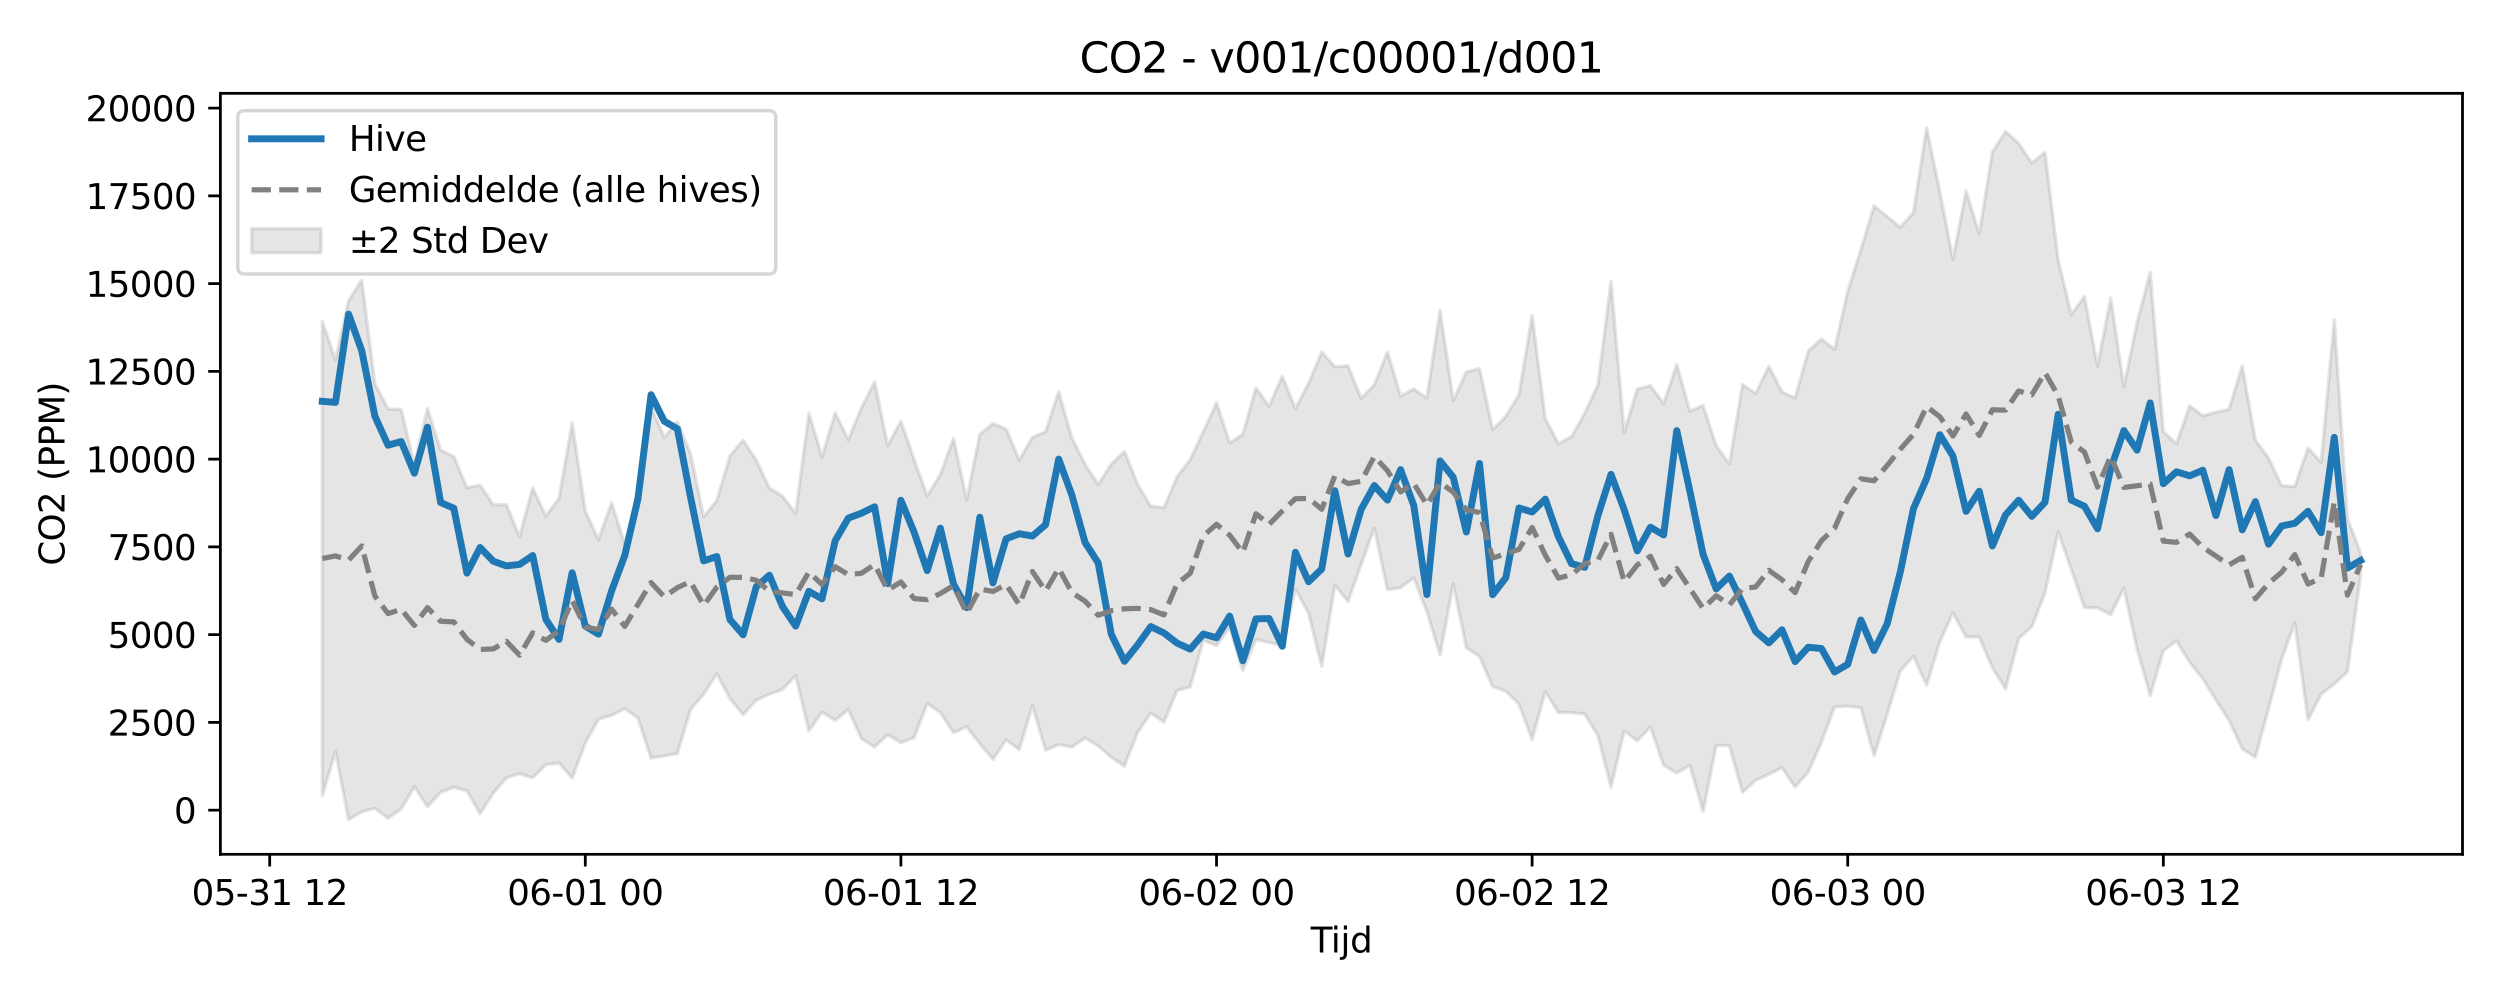 <?xml version="1.0" encoding="utf-8" standalone="no"?>
<!DOCTYPE svg PUBLIC "-//W3C//DTD SVG 1.1//EN"
  "http://www.w3.org/Graphics/SVG/1.1/DTD/svg11.dtd">
<svg xmlns:xlink="http://www.w3.org/1999/xlink" width="720pt" height="288pt" viewBox="0 0 720 288" xmlns="http://www.w3.org/2000/svg" version="1.1">
 <defs>
  <style type="text/css">*{stroke-linejoin: round; stroke-linecap: butt}</style>
 </defs>
 <g id="figure_1">
  <g id="patch_1">
   <path d="M 0 288 
L 720 288 
L 720 0 
L 0 0 
z
" style="fill: #ffffff"/>
  </g>
  <g id="axes_1">
   <g id="patch_2">
    <path d="M 63.47 246.04 
L 709.2 246.04 
L 709.2 26.88 
L 63.47 26.88 
z
" style="fill: #ffffff"/>
   </g>
   <g id="FillBetweenPolyCollection_1">
    <defs>
     <path id="m2f4d6e3b78" d="M 92.821 -195.481 
L 92.821 -58.801 
L 96.609 -71.553 
L 100.396 -51.922 
L 104.183 -54.22 
L 107.97 -55.183 
L 111.758 -52.339 
L 115.545 -54.999 
L 119.332 -61.421 
L 123.12 -55.704 
L 126.907 -59.795 
L 130.694 -61.275 
L 134.481 -60.221 
L 138.269 -53.658 
L 142.056 -59.585 
L 145.843 -63.996 
L 149.63 -65.181 
L 153.418 -63.981 
L 157.205 -67.767 
L 160.992 -68.238 
L 164.78 -63.923 
L 168.567 -73.969 
L 172.354 -80.855 
L 176.141 -81.99 
L 179.929 -83.904 
L 183.716 -81.235 
L 187.503 -69.653 
L 191.29 -70.237 
L 195.078 -71.015 
L 198.865 -83.637 
L 202.652 -88.075 
L 206.44 -93.942 
L 210.227 -86.773 
L 214.014 -82.176 
L 217.801 -86.333 
L 221.589 -88.027 
L 225.376 -89.462 
L 229.163 -93.4 
L 232.95 -77.511 
L 236.738 -82.945 
L 240.525 -80.516 
L 244.312 -83.686 
L 248.1 -75.251 
L 251.887 -72.857 
L 255.674 -76.427 
L 259.461 -74.098 
L 263.249 -75.54 
L 267.036 -85.415 
L 270.823 -82.765 
L 274.61 -76.99 
L 278.398 -78.654 
L 282.185 -73.82 
L 285.972 -69.328 
L 289.76 -74.904 
L 293.547 -72.112 
L 297.334 -84.769 
L 301.121 -71.944 
L 304.909 -73.527 
L 308.696 -72.819 
L 312.483 -75.469 
L 316.27 -73.163 
L 320.058 -69.88 
L 323.845 -67.351 
L 327.632 -77.053 
L 331.42 -82.637 
L 335.207 -80.02 
L 338.994 -89.093 
L 342.781 -90.182 
L 346.569 -103.603 
L 350.356 -102.045 
L 354.143 -107.303 
L 357.93 -94.881 
L 361.718 -103.813 
L 365.505 -102.988 
L 369.292 -102.024 
L 373.08 -118.366 
L 376.867 -111.364 
L 380.654 -96.089 
L 384.441 -119.465 
L 388.229 -114.793 
L 392.016 -125.461 
L 395.803 -135.905 
L 399.59 -118.182 
L 403.378 -118.745 
L 407.165 -121.567 
L 410.952 -111.773 
L 414.74 -99.387 
L 418.527 -119.839 
L 422.314 -101.47 
L 426.101 -98.957 
L 429.889 -90.243 
L 433.676 -88.956 
L 437.463 -85.203 
L 441.25 -74.996 
L 445.038 -88.82 
L 448.825 -82.791 
L 452.612 -82.766 
L 456.4 -82.366 
L 460.187 -76.174 
L 463.974 -61.304 
L 467.761 -77.487 
L 471.549 -74.657 
L 475.336 -78.608 
L 479.123 -67.629 
L 482.91 -65.387 
L 486.698 -67.546 
L 490.485 -54.282 
L 494.272 -73.261 
L 498.06 -73.25 
L 501.847 -59.75 
L 505.634 -63.307 
L 509.421 -64.977 
L 513.209 -66.946 
L 516.996 -61.313 
L 520.783 -65.65 
L 524.57 -74.189 
L 528.358 -84.402 
L 532.145 -84.615 
L 535.932 -84.155 
L 539.72 -70.376 
L 543.507 -82.269 
L 547.294 -94.771 
L 551.081 -98.976 
L 554.869 -90.672 
L 558.656 -103.109 
L 562.443 -111.522 
L 566.23 -104.538 
L 570.018 -104.516 
L 573.805 -95.716 
L 577.592 -89.63 
L 581.38 -104.116 
L 585.167 -107.53 
L 588.954 -117.226 
L 592.741 -134.853 
L 596.529 -123.998 
L 600.316 -113.036 
L 604.103 -112.909 
L 607.89 -111.026 
L 611.678 -118.578 
L 615.465 -101.113 
L 619.252 -87.62 
L 623.04 -100.58 
L 626.827 -103.448 
L 630.614 -97.272 
L 634.401 -92.552 
L 638.189 -86.367 
L 641.976 -80.516 
L 645.763 -72.356 
L 649.55 -69.881 
L 653.338 -83.832 
L 657.125 -98.267 
L 660.912 -108.645 
L 664.7 -80.675 
L 668.487 -88.044 
L 672.274 -91.023 
L 676.061 -94.544 
L 679.849 -122.104 
L 679.849 -128.71 
L 679.849 -128.71 
L 676.061 -138.656 
L 672.274 -195.957 
L 668.487 -154.888 
L 664.7 -158.945 
L 660.912 -147.881 
L 657.125 -148.149 
L 653.338 -156.067 
L 649.55 -161.239 
L 645.763 -182.62 
L 641.976 -170.133 
L 638.189 -169.284 
L 634.401 -168.239 
L 630.614 -171.141 
L 626.827 -160.162 
L 623.04 -163.717 
L 619.252 -209.565 
L 615.465 -195.03 
L 611.678 -176.645 
L 607.89 -202.146 
L 604.103 -182.545 
L 600.316 -202.579 
L 596.529 -197.357 
L 592.741 -213.211 
L 588.954 -244.139 
L 585.167 -241.03 
L 581.38 -246.699 
L 577.592 -250.119 
L 573.805 -244.234 
L 570.018 -220.667 
L 566.23 -232.978 
L 562.443 -213.325 
L 558.656 -232.905 
L 554.869 -251.158 
L 551.081 -226.827 
L 547.294 -222.526 
L 543.507 -225.629 
L 539.72 -228.699 
L 535.932 -216.039 
L 532.145 -204.155 
L 528.358 -187.351 
L 524.57 -190.371 
L 520.783 -186.918 
L 516.996 -173.378 
L 513.209 -175.128 
L 509.421 -182.524 
L 505.634 -174.595 
L 501.847 -177.277 
L 498.06 -154.34 
L 494.272 -159.624 
L 490.485 -171.227 
L 486.698 -169.547 
L 482.91 -183.095 
L 479.123 -171.729 
L 475.336 -176.961 
L 471.549 -175.959 
L 467.761 -163.498 
L 463.974 -206.922 
L 460.187 -177.106 
L 456.4 -168.965 
L 452.612 -162.234 
L 448.825 -160.241 
L 445.038 -167.444 
L 441.25 -197.161 
L 437.463 -174.361 
L 433.676 -168.085 
L 429.889 -164.324 
L 426.101 -181.826 
L 422.314 -180.859 
L 418.527 -172.699 
L 414.74 -198.674 
L 410.952 -173.349 
L 407.165 -175.967 
L 403.378 -173.93 
L 399.59 -186.66 
L 395.803 -177.165 
L 392.016 -173.263 
L 388.229 -182.67 
L 384.441 -182.336 
L 380.654 -186.592 
L 376.867 -177.571 
L 373.08 -170.362 
L 369.292 -179.617 
L 365.505 -170.991 
L 361.718 -176.269 
L 357.93 -162.892 
L 354.143 -160.429 
L 350.356 -171.983 
L 346.569 -163.74 
L 342.781 -155.606 
L 338.994 -150.71 
L 335.207 -141.803 
L 331.42 -142.228 
L 327.632 -148.521 
L 323.845 -157.999 
L 320.058 -154.356 
L 316.27 -148.44 
L 312.483 -154.28 
L 308.696 -161.864 
L 304.909 -175.145 
L 301.121 -163.646 
L 297.334 -162.037 
L 293.547 -155.54 
L 289.76 -164.415 
L 285.972 -166.025 
L 282.185 -162.892 
L 278.398 -144.106 
L 274.61 -161.745 
L 270.823 -151.373 
L 267.036 -145.194 
L 263.249 -155.692 
L 259.461 -166.711 
L 255.674 -159.662 
L 251.887 -178.032 
L 248.1 -170.542 
L 244.312 -161.353 
L 240.525 -169.084 
L 236.738 -156.424 
L 232.95 -168.961 
L 229.163 -140.1 
L 225.376 -145.083 
L 221.589 -147.441 
L 217.801 -155.457 
L 214.014 -161.24 
L 210.227 -156.738 
L 206.44 -143.821 
L 202.652 -139.15 
L 198.865 -157.365 
L 195.078 -166.498 
L 191.29 -162.01 
L 187.503 -170.794 
L 183.716 -146.479 
L 179.929 -131.269 
L 176.141 -143.188 
L 172.354 -132.568 
L 168.567 -140.794 
L 164.78 -166.214 
L 160.992 -144.498 
L 157.205 -139.379 
L 153.418 -147.493 
L 149.63 -133.421 
L 145.843 -142.63 
L 142.056 -142.633 
L 138.269 -148.253 
L 134.481 -147.517 
L 130.694 -156.523 
L 126.907 -158.359 
L 123.12 -170.34 
L 119.332 -154.322 
L 115.545 -170.04 
L 111.758 -170.236 
L 107.97 -177.491 
L 104.183 -207.302 
L 100.396 -201.454 
L 96.609 -184.249 
L 92.821 -195.481 
z
" style="stroke: #808080; stroke-opacity: 0.2"/>
    </defs>
    <g clip-path="url(#pa7fb715c5b)">
     <use xlink:href="#m2f4d6e3b78" x="0" y="288" style="fill: #808080; fill-opacity: 0.2; stroke: #808080; stroke-opacity: 0.2"/>
    </g>
   </g>
   <g id="matplotlib.axis_1">
    <g id="xtick_1">
     <g id="line2d_1">
      <defs>
       <path id="mabcaa44c7a" d="M 0 0 
L 0 3.5 
" style="stroke: #000000; stroke-width: 0.8"/>
      </defs>
      <g>
       <use xlink:href="#mabcaa44c7a" x="77.672" y="246.04" style="stroke: #000000; stroke-width: 0.8"/>
      </g>
     </g>
     <g id="text_1">
      <!-- 05-31 12 -->
      <g transform="translate(55.192 260.638) scale(0.1 -0.1)">
       <defs>
        <path id="DejaVuSans-30" d="M 2034 4250 
Q 1547 4250 1301 3770 
Q 1056 3291 1056 2328 
Q 1056 1369 1301 889 
Q 1547 409 2034 409 
Q 2525 409 2770 889 
Q 3016 1369 3016 2328 
Q 3016 3291 2770 3770 
Q 2525 4250 2034 4250 
z
M 2034 4750 
Q 2819 4750 3233 4129 
Q 3647 3509 3647 2328 
Q 3647 1150 3233 529 
Q 2819 -91 2034 -91 
Q 1250 -91 836 529 
Q 422 1150 422 2328 
Q 422 3509 836 4129 
Q 1250 4750 2034 4750 
z
" transform="scale(0.016)"/>
        <path id="DejaVuSans-35" d="M 691 4666 
L 3169 4666 
L 3169 4134 
L 1269 4134 
L 1269 2991 
Q 1406 3038 1543 3061 
Q 1681 3084 1819 3084 
Q 2600 3084 3056 2656 
Q 3513 2228 3513 1497 
Q 3513 744 3044 326 
Q 2575 -91 1722 -91 
Q 1428 -91 1123 -41 
Q 819 9 494 109 
L 494 744 
Q 775 591 1075 516 
Q 1375 441 1709 441 
Q 2250 441 2565 725 
Q 2881 1009 2881 1497 
Q 2881 1984 2565 2268 
Q 2250 2553 1709 2553 
Q 1456 2553 1204 2497 
Q 953 2441 691 2322 
L 691 4666 
z
" transform="scale(0.016)"/>
        <path id="DejaVuSans-2d" d="M 313 2009 
L 1997 2009 
L 1997 1497 
L 313 1497 
L 313 2009 
z
" transform="scale(0.016)"/>
        <path id="DejaVuSans-33" d="M 2597 2516 
Q 3050 2419 3304 2112 
Q 3559 1806 3559 1356 
Q 3559 666 3084 287 
Q 2609 -91 1734 -91 
Q 1441 -91 1130 -33 
Q 819 25 488 141 
L 488 750 
Q 750 597 1062 519 
Q 1375 441 1716 441 
Q 2309 441 2620 675 
Q 2931 909 2931 1356 
Q 2931 1769 2642 2001 
Q 2353 2234 1838 2234 
L 1294 2234 
L 1294 2753 
L 1863 2753 
Q 2328 2753 2575 2939 
Q 2822 3125 2822 3475 
Q 2822 3834 2567 4026 
Q 2313 4219 1838 4219 
Q 1578 4219 1281 4162 
Q 984 4106 628 3988 
L 628 4550 
Q 988 4650 1302 4700 
Q 1616 4750 1894 4750 
Q 2613 4750 3031 4423 
Q 3450 4097 3450 3541 
Q 3450 3153 3228 2886 
Q 3006 2619 2597 2516 
z
" transform="scale(0.016)"/>
        <path id="DejaVuSans-31" d="M 794 531 
L 1825 531 
L 1825 4091 
L 703 3866 
L 703 4441 
L 1819 4666 
L 2450 4666 
L 2450 531 
L 3481 531 
L 3481 0 
L 794 0 
L 794 531 
z
" transform="scale(0.016)"/>
        <path id="DejaVuSans-20" transform="scale(0.016)"/>
        <path id="DejaVuSans-32" d="M 1228 531 
L 3431 531 
L 3431 0 
L 469 0 
L 469 531 
Q 828 903 1448 1529 
Q 2069 2156 2228 2338 
Q 2531 2678 2651 2914 
Q 2772 3150 2772 3378 
Q 2772 3750 2511 3984 
Q 2250 4219 1831 4219 
Q 1534 4219 1204 4116 
Q 875 4013 500 3803 
L 500 4441 
Q 881 4594 1212 4672 
Q 1544 4750 1819 4750 
Q 2544 4750 2975 4387 
Q 3406 4025 3406 3419 
Q 3406 3131 3298 2873 
Q 3191 2616 2906 2266 
Q 2828 2175 2409 1742 
Q 1991 1309 1228 531 
z
" transform="scale(0.016)"/>
       </defs>
       <use xlink:href="#DejaVuSans-30"/>
       <use xlink:href="#DejaVuSans-35" transform="translate(63.623 0)"/>
       <use xlink:href="#DejaVuSans-2d" transform="translate(127.246 0)"/>
       <use xlink:href="#DejaVuSans-33" transform="translate(163.33 0)"/>
       <use xlink:href="#DejaVuSans-31" transform="translate(226.953 0)"/>
       <use xlink:href="#DejaVuSans-20" transform="translate(290.576 0)"/>
       <use xlink:href="#DejaVuSans-31" transform="translate(322.363 0)"/>
       <use xlink:href="#DejaVuSans-32" transform="translate(385.986 0)"/>
      </g>
     </g>
    </g>
    <g id="xtick_2">
     <g id="line2d_2">
      <g>
       <use xlink:href="#mabcaa44c7a" x="168.567" y="246.04" style="stroke: #000000; stroke-width: 0.8"/>
      </g>
     </g>
     <g id="text_2">
      <!-- 06-01 00 -->
      <g transform="translate(146.086 260.638) scale(0.1 -0.1)">
       <defs>
        <path id="DejaVuSans-36" d="M 2113 2584 
Q 1688 2584 1439 2293 
Q 1191 2003 1191 1497 
Q 1191 994 1439 701 
Q 1688 409 2113 409 
Q 2538 409 2786 701 
Q 3034 994 3034 1497 
Q 3034 2003 2786 2293 
Q 2538 2584 2113 2584 
z
M 3366 4563 
L 3366 3988 
Q 3128 4100 2886 4159 
Q 2644 4219 2406 4219 
Q 1781 4219 1451 3797 
Q 1122 3375 1075 2522 
Q 1259 2794 1537 2939 
Q 1816 3084 2150 3084 
Q 2853 3084 3261 2657 
Q 3669 2231 3669 1497 
Q 3669 778 3244 343 
Q 2819 -91 2113 -91 
Q 1303 -91 875 529 
Q 447 1150 447 2328 
Q 447 3434 972 4092 
Q 1497 4750 2381 4750 
Q 2619 4750 2861 4703 
Q 3103 4656 3366 4563 
z
" transform="scale(0.016)"/>
       </defs>
       <use xlink:href="#DejaVuSans-30"/>
       <use xlink:href="#DejaVuSans-36" transform="translate(63.623 0)"/>
       <use xlink:href="#DejaVuSans-2d" transform="translate(127.246 0)"/>
       <use xlink:href="#DejaVuSans-30" transform="translate(163.33 0)"/>
       <use xlink:href="#DejaVuSans-31" transform="translate(226.953 0)"/>
       <use xlink:href="#DejaVuSans-20" transform="translate(290.576 0)"/>
       <use xlink:href="#DejaVuSans-30" transform="translate(322.363 0)"/>
       <use xlink:href="#DejaVuSans-30" transform="translate(385.986 0)"/>
      </g>
     </g>
    </g>
    <g id="xtick_3">
     <g id="line2d_3">
      <g>
       <use xlink:href="#mabcaa44c7a" x="259.461" y="246.04" style="stroke: #000000; stroke-width: 0.8"/>
      </g>
     </g>
     <g id="text_3">
      <!-- 06-01 12 -->
      <g transform="translate(236.981 260.638) scale(0.1 -0.1)">
       <use xlink:href="#DejaVuSans-30"/>
       <use xlink:href="#DejaVuSans-36" transform="translate(63.623 0)"/>
       <use xlink:href="#DejaVuSans-2d" transform="translate(127.246 0)"/>
       <use xlink:href="#DejaVuSans-30" transform="translate(163.33 0)"/>
       <use xlink:href="#DejaVuSans-31" transform="translate(226.953 0)"/>
       <use xlink:href="#DejaVuSans-20" transform="translate(290.576 0)"/>
       <use xlink:href="#DejaVuSans-31" transform="translate(322.363 0)"/>
       <use xlink:href="#DejaVuSans-32" transform="translate(385.986 0)"/>
      </g>
     </g>
    </g>
    <g id="xtick_4">
     <g id="line2d_4">
      <g>
       <use xlink:href="#mabcaa44c7a" x="350.356" y="246.04" style="stroke: #000000; stroke-width: 0.8"/>
      </g>
     </g>
     <g id="text_4">
      <!-- 06-02 00 -->
      <g transform="translate(327.875 260.638) scale(0.1 -0.1)">
       <use xlink:href="#DejaVuSans-30"/>
       <use xlink:href="#DejaVuSans-36" transform="translate(63.623 0)"/>
       <use xlink:href="#DejaVuSans-2d" transform="translate(127.246 0)"/>
       <use xlink:href="#DejaVuSans-30" transform="translate(163.33 0)"/>
       <use xlink:href="#DejaVuSans-32" transform="translate(226.953 0)"/>
       <use xlink:href="#DejaVuSans-20" transform="translate(290.576 0)"/>
       <use xlink:href="#DejaVuSans-30" transform="translate(322.363 0)"/>
       <use xlink:href="#DejaVuSans-30" transform="translate(385.986 0)"/>
      </g>
     </g>
    </g>
    <g id="xtick_5">
     <g id="line2d_5">
      <g>
       <use xlink:href="#mabcaa44c7a" x="441.25" y="246.04" style="stroke: #000000; stroke-width: 0.8"/>
      </g>
     </g>
     <g id="text_5">
      <!-- 06-02 12 -->
      <g transform="translate(418.77 260.638) scale(0.1 -0.1)">
       <use xlink:href="#DejaVuSans-30"/>
       <use xlink:href="#DejaVuSans-36" transform="translate(63.623 0)"/>
       <use xlink:href="#DejaVuSans-2d" transform="translate(127.246 0)"/>
       <use xlink:href="#DejaVuSans-30" transform="translate(163.33 0)"/>
       <use xlink:href="#DejaVuSans-32" transform="translate(226.953 0)"/>
       <use xlink:href="#DejaVuSans-20" transform="translate(290.576 0)"/>
       <use xlink:href="#DejaVuSans-31" transform="translate(322.363 0)"/>
       <use xlink:href="#DejaVuSans-32" transform="translate(385.986 0)"/>
      </g>
     </g>
    </g>
    <g id="xtick_6">
     <g id="line2d_6">
      <g>
       <use xlink:href="#mabcaa44c7a" x="532.145" y="246.04" style="stroke: #000000; stroke-width: 0.8"/>
      </g>
     </g>
     <g id="text_6">
      <!-- 06-03 00 -->
      <g transform="translate(509.665 260.638) scale(0.1 -0.1)">
       <use xlink:href="#DejaVuSans-30"/>
       <use xlink:href="#DejaVuSans-36" transform="translate(63.623 0)"/>
       <use xlink:href="#DejaVuSans-2d" transform="translate(127.246 0)"/>
       <use xlink:href="#DejaVuSans-30" transform="translate(163.33 0)"/>
       <use xlink:href="#DejaVuSans-33" transform="translate(226.953 0)"/>
       <use xlink:href="#DejaVuSans-20" transform="translate(290.576 0)"/>
       <use xlink:href="#DejaVuSans-30" transform="translate(322.363 0)"/>
       <use xlink:href="#DejaVuSans-30" transform="translate(385.986 0)"/>
      </g>
     </g>
    </g>
    <g id="xtick_7">
     <g id="line2d_7">
      <g>
       <use xlink:href="#mabcaa44c7a" x="623.04" y="246.04" style="stroke: #000000; stroke-width: 0.8"/>
      </g>
     </g>
     <g id="text_7">
      <!-- 06-03 12 -->
      <g transform="translate(600.559 260.638) scale(0.1 -0.1)">
       <use xlink:href="#DejaVuSans-30"/>
       <use xlink:href="#DejaVuSans-36" transform="translate(63.623 0)"/>
       <use xlink:href="#DejaVuSans-2d" transform="translate(127.246 0)"/>
       <use xlink:href="#DejaVuSans-30" transform="translate(163.33 0)"/>
       <use xlink:href="#DejaVuSans-33" transform="translate(226.953 0)"/>
       <use xlink:href="#DejaVuSans-20" transform="translate(290.576 0)"/>
       <use xlink:href="#DejaVuSans-31" transform="translate(322.363 0)"/>
       <use xlink:href="#DejaVuSans-32" transform="translate(385.986 0)"/>
      </g>
     </g>
    </g>
    <g id="text_8">
     <!-- Tijd -->
     <g transform="translate(377.485 274.317) scale(0.1 -0.1)">
      <defs>
       <path id="DejaVuSans-54" d="M -19 4666 
L 3928 4666 
L 3928 4134 
L 2272 4134 
L 2272 0 
L 1638 0 
L 1638 4134 
L -19 4134 
L -19 4666 
z
" transform="scale(0.016)"/>
       <path id="DejaVuSans-69" d="M 603 3500 
L 1178 3500 
L 1178 0 
L 603 0 
L 603 3500 
z
M 603 4863 
L 1178 4863 
L 1178 4134 
L 603 4134 
L 603 4863 
z
" transform="scale(0.016)"/>
       <path id="DejaVuSans-6a" d="M 603 3500 
L 1178 3500 
L 1178 -63 
Q 1178 -731 923 -1031 
Q 669 -1331 103 -1331 
L -116 -1331 
L -116 -844 
L 38 -844 
Q 366 -844 484 -692 
Q 603 -541 603 -63 
L 603 3500 
z
M 603 4863 
L 1178 4863 
L 1178 4134 
L 603 4134 
L 603 4863 
z
" transform="scale(0.016)"/>
       <path id="DejaVuSans-64" d="M 2906 2969 
L 2906 4863 
L 3481 4863 
L 3481 0 
L 2906 0 
L 2906 525 
Q 2725 213 2448 61 
Q 2172 -91 1784 -91 
Q 1150 -91 751 415 
Q 353 922 353 1747 
Q 353 2572 751 3078 
Q 1150 3584 1784 3584 
Q 2172 3584 2448 3432 
Q 2725 3281 2906 2969 
z
M 947 1747 
Q 947 1113 1208 752 
Q 1469 391 1925 391 
Q 2381 391 2643 752 
Q 2906 1113 2906 1747 
Q 2906 2381 2643 2742 
Q 2381 3103 1925 3103 
Q 1469 3103 1208 2742 
Q 947 2381 947 1747 
z
" transform="scale(0.016)"/>
      </defs>
      <use xlink:href="#DejaVuSans-54"/>
      <use xlink:href="#DejaVuSans-69" transform="translate(57.959 0)"/>
      <use xlink:href="#DejaVuSans-6a" transform="translate(85.742 0)"/>
      <use xlink:href="#DejaVuSans-64" transform="translate(113.525 0)"/>
     </g>
    </g>
   </g>
   <g id="matplotlib.axis_2">
    <g id="ytick_1">
     <g id="line2d_8">
      <defs>
       <path id="m82144e87b4" d="M 0 0 
L -3.5 0 
" style="stroke: #000000; stroke-width: 0.8"/>
      </defs>
      <g>
       <use xlink:href="#m82144e87b4" x="63.47" y="233.326" style="stroke: #000000; stroke-width: 0.8"/>
      </g>
     </g>
     <g id="text_9">
      <!-- 0 -->
      <g transform="translate(50.108 237.125) scale(0.1 -0.1)">
       <use xlink:href="#DejaVuSans-30"/>
      </g>
     </g>
    </g>
    <g id="ytick_2">
     <g id="line2d_9">
      <g>
       <use xlink:href="#m82144e87b4" x="63.47" y="208.052" style="stroke: #000000; stroke-width: 0.8"/>
      </g>
     </g>
     <g id="text_10">
      <!-- 2500 -->
      <g transform="translate(31.02 211.851) scale(0.1 -0.1)">
       <use xlink:href="#DejaVuSans-32"/>
       <use xlink:href="#DejaVuSans-35" transform="translate(63.623 0)"/>
       <use xlink:href="#DejaVuSans-30" transform="translate(127.246 0)"/>
       <use xlink:href="#DejaVuSans-30" transform="translate(190.869 0)"/>
      </g>
     </g>
    </g>
    <g id="ytick_3">
     <g id="line2d_10">
      <g>
       <use xlink:href="#m82144e87b4" x="63.47" y="182.777" style="stroke: #000000; stroke-width: 0.8"/>
      </g>
     </g>
     <g id="text_11">
      <!-- 5000 -->
      <g transform="translate(31.02 186.576) scale(0.1 -0.1)">
       <use xlink:href="#DejaVuSans-35"/>
       <use xlink:href="#DejaVuSans-30" transform="translate(63.623 0)"/>
       <use xlink:href="#DejaVuSans-30" transform="translate(127.246 0)"/>
       <use xlink:href="#DejaVuSans-30" transform="translate(190.869 0)"/>
      </g>
     </g>
    </g>
    <g id="ytick_4">
     <g id="line2d_11">
      <g>
       <use xlink:href="#m82144e87b4" x="63.47" y="157.503" style="stroke: #000000; stroke-width: 0.8"/>
      </g>
     </g>
     <g id="text_12">
      <!-- 7500 -->
      <g transform="translate(31.02 161.302) scale(0.1 -0.1)">
       <defs>
        <path id="DejaVuSans-37" d="M 525 4666 
L 3525 4666 
L 3525 4397 
L 1831 0 
L 1172 0 
L 2766 4134 
L 525 4134 
L 525 4666 
z
" transform="scale(0.016)"/>
       </defs>
       <use xlink:href="#DejaVuSans-37"/>
       <use xlink:href="#DejaVuSans-35" transform="translate(63.623 0)"/>
       <use xlink:href="#DejaVuSans-30" transform="translate(127.246 0)"/>
       <use xlink:href="#DejaVuSans-30" transform="translate(190.869 0)"/>
      </g>
     </g>
    </g>
    <g id="ytick_5">
     <g id="line2d_12">
      <g>
       <use xlink:href="#m82144e87b4" x="63.47" y="132.228" style="stroke: #000000; stroke-width: 0.8"/>
      </g>
     </g>
     <g id="text_13">
      <!-- 10000 -->
      <g transform="translate(24.657 136.028) scale(0.1 -0.1)">
       <use xlink:href="#DejaVuSans-31"/>
       <use xlink:href="#DejaVuSans-30" transform="translate(63.623 0)"/>
       <use xlink:href="#DejaVuSans-30" transform="translate(127.246 0)"/>
       <use xlink:href="#DejaVuSans-30" transform="translate(190.869 0)"/>
       <use xlink:href="#DejaVuSans-30" transform="translate(254.492 0)"/>
      </g>
     </g>
    </g>
    <g id="ytick_6">
     <g id="line2d_13">
      <g>
       <use xlink:href="#m82144e87b4" x="63.47" y="106.954" style="stroke: #000000; stroke-width: 0.8"/>
      </g>
     </g>
     <g id="text_14">
      <!-- 12500 -->
      <g transform="translate(24.657 110.753) scale(0.1 -0.1)">
       <use xlink:href="#DejaVuSans-31"/>
       <use xlink:href="#DejaVuSans-32" transform="translate(63.623 0)"/>
       <use xlink:href="#DejaVuSans-35" transform="translate(127.246 0)"/>
       <use xlink:href="#DejaVuSans-30" transform="translate(190.869 0)"/>
       <use xlink:href="#DejaVuSans-30" transform="translate(254.492 0)"/>
      </g>
     </g>
    </g>
    <g id="ytick_7">
     <g id="line2d_14">
      <g>
       <use xlink:href="#m82144e87b4" x="63.47" y="81.68" style="stroke: #000000; stroke-width: 0.8"/>
      </g>
     </g>
     <g id="text_15">
      <!-- 15000 -->
      <g transform="translate(24.657 85.479) scale(0.1 -0.1)">
       <use xlink:href="#DejaVuSans-31"/>
       <use xlink:href="#DejaVuSans-35" transform="translate(63.623 0)"/>
       <use xlink:href="#DejaVuSans-30" transform="translate(127.246 0)"/>
       <use xlink:href="#DejaVuSans-30" transform="translate(190.869 0)"/>
       <use xlink:href="#DejaVuSans-30" transform="translate(254.492 0)"/>
      </g>
     </g>
    </g>
    <g id="ytick_8">
     <g id="line2d_15">
      <g>
       <use xlink:href="#m82144e87b4" x="63.47" y="56.405" style="stroke: #000000; stroke-width: 0.8"/>
      </g>
     </g>
     <g id="text_16">
      <!-- 17500 -->
      <g transform="translate(24.657 60.204) scale(0.1 -0.1)">
       <use xlink:href="#DejaVuSans-31"/>
       <use xlink:href="#DejaVuSans-37" transform="translate(63.623 0)"/>
       <use xlink:href="#DejaVuSans-35" transform="translate(127.246 0)"/>
       <use xlink:href="#DejaVuSans-30" transform="translate(190.869 0)"/>
       <use xlink:href="#DejaVuSans-30" transform="translate(254.492 0)"/>
      </g>
     </g>
    </g>
    <g id="ytick_9">
     <g id="line2d_16">
      <g>
       <use xlink:href="#m82144e87b4" x="63.47" y="31.131" style="stroke: #000000; stroke-width: 0.8"/>
      </g>
     </g>
     <g id="text_17">
      <!-- 20000 -->
      <g transform="translate(24.657 34.93) scale(0.1 -0.1)">
       <use xlink:href="#DejaVuSans-32"/>
       <use xlink:href="#DejaVuSans-30" transform="translate(63.623 0)"/>
       <use xlink:href="#DejaVuSans-30" transform="translate(127.246 0)"/>
       <use xlink:href="#DejaVuSans-30" transform="translate(190.869 0)"/>
       <use xlink:href="#DejaVuSans-30" transform="translate(254.492 0)"/>
      </g>
     </g>
    </g>
    <g id="text_18">
     <!-- CO2 (PPM) -->
     <g transform="translate(18.578 162.903) rotate(-90) scale(0.1 -0.1)">
      <defs>
       <path id="DejaVuSans-43" d="M 4122 4306 
L 4122 3641 
Q 3803 3938 3442 4084 
Q 3081 4231 2675 4231 
Q 1875 4231 1450 3742 
Q 1025 3253 1025 2328 
Q 1025 1406 1450 917 
Q 1875 428 2675 428 
Q 3081 428 3442 575 
Q 3803 722 4122 1019 
L 4122 359 
Q 3791 134 3420 21 
Q 3050 -91 2638 -91 
Q 1578 -91 968 557 
Q 359 1206 359 2328 
Q 359 3453 968 4101 
Q 1578 4750 2638 4750 
Q 3056 4750 3426 4639 
Q 3797 4528 4122 4306 
z
" transform="scale(0.016)"/>
       <path id="DejaVuSans-4f" d="M 2522 4238 
Q 1834 4238 1429 3725 
Q 1025 3213 1025 2328 
Q 1025 1447 1429 934 
Q 1834 422 2522 422 
Q 3209 422 3611 934 
Q 4013 1447 4013 2328 
Q 4013 3213 3611 3725 
Q 3209 4238 2522 4238 
z
M 2522 4750 
Q 3503 4750 4090 4092 
Q 4678 3434 4678 2328 
Q 4678 1225 4090 567 
Q 3503 -91 2522 -91 
Q 1538 -91 948 565 
Q 359 1222 359 2328 
Q 359 3434 948 4092 
Q 1538 4750 2522 4750 
z
" transform="scale(0.016)"/>
       <path id="DejaVuSans-28" d="M 1984 4856 
Q 1566 4138 1362 3434 
Q 1159 2731 1159 2009 
Q 1159 1288 1364 580 
Q 1569 -128 1984 -844 
L 1484 -844 
Q 1016 -109 783 600 
Q 550 1309 550 2009 
Q 550 2706 781 3412 
Q 1013 4119 1484 4856 
L 1984 4856 
z
" transform="scale(0.016)"/>
       <path id="DejaVuSans-50" d="M 1259 4147 
L 1259 2394 
L 2053 2394 
Q 2494 2394 2734 2622 
Q 2975 2850 2975 3272 
Q 2975 3691 2734 3919 
Q 2494 4147 2053 4147 
L 1259 4147 
z
M 628 4666 
L 2053 4666 
Q 2838 4666 3239 4311 
Q 3641 3956 3641 3272 
Q 3641 2581 3239 2228 
Q 2838 1875 2053 1875 
L 1259 1875 
L 1259 0 
L 628 0 
L 628 4666 
z
" transform="scale(0.016)"/>
       <path id="DejaVuSans-4d" d="M 628 4666 
L 1569 4666 
L 2759 1491 
L 3956 4666 
L 4897 4666 
L 4897 0 
L 4281 0 
L 4281 4097 
L 3078 897 
L 2444 897 
L 1241 4097 
L 1241 0 
L 628 0 
L 628 4666 
z
" transform="scale(0.016)"/>
       <path id="DejaVuSans-29" d="M 513 4856 
L 1013 4856 
Q 1481 4119 1714 3412 
Q 1947 2706 1947 2009 
Q 1947 1309 1714 600 
Q 1481 -109 1013 -844 
L 513 -844 
Q 928 -128 1133 580 
Q 1338 1288 1338 2009 
Q 1338 2731 1133 3434 
Q 928 4138 513 4856 
z
" transform="scale(0.016)"/>
      </defs>
      <use xlink:href="#DejaVuSans-43"/>
      <use xlink:href="#DejaVuSans-4f" transform="translate(69.824 0)"/>
      <use xlink:href="#DejaVuSans-32" transform="translate(148.535 0)"/>
      <use xlink:href="#DejaVuSans-20" transform="translate(212.158 0)"/>
      <use xlink:href="#DejaVuSans-28" transform="translate(243.945 0)"/>
      <use xlink:href="#DejaVuSans-50" transform="translate(282.959 0)"/>
      <use xlink:href="#DejaVuSans-50" transform="translate(343.262 0)"/>
      <use xlink:href="#DejaVuSans-4d" transform="translate(403.564 0)"/>
      <use xlink:href="#DejaVuSans-29" transform="translate(489.844 0)"/>
     </g>
    </g>
   </g>
   <g id="line2d_17">
    <path d="M 92.821 115.578 
L 96.609 115.888 
L 100.396 90.465 
L 104.183 101.006 
L 107.97 119.881 
L 111.758 128.228 
L 115.545 127.16 
L 119.332 136.282 
L 123.12 123.013 
L 126.907 144.724 
L 130.694 146.369 
L 134.481 165.055 
L 138.269 157.688 
L 142.056 161.624 
L 145.843 162.982 
L 149.63 162.551 
L 153.418 160.003 
L 157.205 178.379 
L 160.992 184.152 
L 164.78 164.96 
L 168.567 180.327 
L 172.354 182.636 
L 176.141 170.157 
L 179.929 159.986 
L 183.716 143.74 
L 187.503 113.677 
L 191.29 121.29 
L 195.078 123.5 
L 198.865 143.127 
L 202.652 161.526 
L 206.44 160.283 
L 210.227 178.435 
L 214.014 182.821 
L 217.801 168.972 
L 221.589 165.675 
L 225.376 174.74 
L 229.163 180.31 
L 232.95 170.297 
L 236.738 172.458 
L 240.525 155.734 
L 244.312 149.228 
L 248.1 147.792 
L 251.887 145.954 
L 255.674 168.061 
L 259.461 144.087 
L 263.249 153.24 
L 267.036 164.354 
L 270.823 152.111 
L 274.61 168.209 
L 278.398 174.983 
L 282.185 148.97 
L 285.972 167.875 
L 289.76 155.18 
L 293.547 153.728 
L 297.334 154.379 
L 301.121 151.129 
L 304.909 132.233 
L 308.696 142.574 
L 312.483 156.202 
L 316.27 162.103 
L 320.058 182.683 
L 323.845 190.457 
L 327.632 185.743 
L 331.42 180.449 
L 335.207 182.285 
L 338.994 185.21 
L 342.781 186.949 
L 346.569 182.585 
L 350.356 183.69 
L 354.143 177.446 
L 357.93 190.302 
L 361.718 178.231 
L 365.505 178.143 
L 369.292 186.113 
L 373.08 159.07 
L 376.867 167.537 
L 380.654 163.867 
L 384.441 141.337 
L 388.229 159.545 
L 392.016 146.685 
L 395.803 139.838 
L 399.59 144.031 
L 403.378 135.271 
L 407.165 145.583 
L 410.952 171.242 
L 414.74 132.749 
L 418.527 137.455 
L 422.314 153.221 
L 426.101 133.472 
L 429.889 171.262 
L 433.676 166.374 
L 437.463 146.301 
L 441.25 147.45 
L 445.038 143.759 
L 448.825 154.564 
L 452.612 162.328 
L 456.4 163.387 
L 460.187 148.519 
L 463.974 136.621 
L 467.761 146.78 
L 471.549 158.67 
L 475.336 151.846 
L 479.123 154.055 
L 482.91 124.029 
L 486.698 141.539 
L 490.485 159.646 
L 494.272 169.607 
L 498.06 165.914 
L 501.847 173.726 
L 505.634 181.861 
L 509.421 185.146 
L 513.209 181.379 
L 516.996 190.531 
L 520.783 186.407 
L 524.57 186.781 
L 528.358 193.517 
L 532.145 191.31 
L 535.932 178.555 
L 539.72 187.34 
L 543.507 179.64 
L 547.294 164.677 
L 551.081 146.463 
L 554.869 137.789 
L 558.656 125.202 
L 562.443 131.312 
L 566.23 147.267 
L 570.018 141.479 
L 573.805 157.233 
L 577.592 148.289 
L 581.38 144.062 
L 585.167 148.712 
L 588.954 144.648 
L 592.741 119.325 
L 596.529 144.02 
L 600.316 145.812 
L 604.103 152.296 
L 607.89 134.971 
L 611.678 124.009 
L 615.465 129.63 
L 619.252 116.043 
L 623.04 139.305 
L 626.827 135.875 
L 630.614 137.036 
L 634.401 135.433 
L 638.189 148.475 
L 641.976 135.275 
L 645.763 152.589 
L 649.55 144.481 
L 653.338 156.721 
L 657.125 151.467 
L 660.912 150.716 
L 664.7 147.246 
L 668.487 153.423 
L 672.274 125.96 
L 676.061 163.602 
L 679.849 161.425 
L 679.849 161.425 
" clip-path="url(#pa7fb715c5b)" style="fill: none; stroke: #1f77b4; stroke-width: 2; stroke-linecap: square"/>
   </g>
   <g id="line2d_18">
    <path d="M 92.821 160.859 
L 96.609 160.099 
L 100.396 161.312 
L 104.183 157.239 
L 107.97 171.663 
L 111.758 176.712 
L 115.545 175.481 
L 119.332 180.129 
L 123.12 174.978 
L 126.907 178.923 
L 130.694 179.101 
L 134.481 184.131 
L 138.269 187.044 
L 142.056 186.891 
L 145.843 184.687 
L 149.63 188.699 
L 153.418 182.263 
L 157.205 184.427 
L 160.992 181.632 
L 164.78 172.932 
L 168.567 180.618 
L 172.354 181.289 
L 176.141 175.411 
L 179.929 180.413 
L 187.503 167.776 
L 191.29 171.877 
L 195.078 169.243 
L 198.865 167.499 
L 202.652 174.387 
L 206.44 169.119 
L 210.227 166.245 
L 214.014 166.292 
L 217.801 167.105 
L 221.589 170.266 
L 229.163 171.25 
L 232.95 164.764 
L 236.738 168.315 
L 240.525 163.2 
L 244.312 165.481 
L 248.1 165.104 
L 251.887 162.555 
L 255.674 169.956 
L 259.461 167.595 
L 263.249 172.384 
L 267.036 172.696 
L 270.823 170.931 
L 274.61 168.633 
L 278.398 176.62 
L 282.185 169.644 
L 285.972 170.323 
L 289.76 168.341 
L 293.547 174.174 
L 297.334 164.597 
L 301.121 170.205 
L 304.909 163.664 
L 308.696 170.659 
L 312.483 173.125 
L 316.27 177.198 
L 320.058 175.882 
L 323.845 175.325 
L 327.632 175.213 
L 331.42 175.567 
L 335.207 177.089 
L 338.994 168.099 
L 342.781 165.106 
L 346.569 154.329 
L 350.356 150.986 
L 354.143 154.134 
L 357.93 159.114 
L 361.718 147.959 
L 365.505 151.011 
L 369.292 147.179 
L 373.08 143.636 
L 376.867 143.532 
L 380.654 146.659 
L 384.441 137.099 
L 388.229 139.269 
L 392.016 138.638 
L 395.803 131.465 
L 399.59 135.579 
L 403.378 141.662 
L 407.165 139.233 
L 410.952 145.439 
L 414.74 138.969 
L 418.527 141.731 
L 422.314 146.836 
L 426.101 147.608 
L 429.889 160.717 
L 437.463 158.218 
L 441.25 151.922 
L 445.038 159.868 
L 448.825 166.484 
L 452.612 165.5 
L 456.4 162.334 
L 460.187 161.36 
L 463.974 153.887 
L 467.761 167.507 
L 471.549 162.692 
L 475.336 160.216 
L 479.123 168.321 
L 482.91 163.759 
L 490.485 175.245 
L 494.272 171.557 
L 498.06 174.205 
L 501.847 169.487 
L 505.634 169.049 
L 509.421 164.249 
L 513.209 166.963 
L 516.996 170.655 
L 520.783 161.716 
L 524.57 155.72 
L 528.358 152.123 
L 532.145 143.615 
L 535.932 137.903 
L 539.72 138.463 
L 543.507 134.051 
L 547.294 129.352 
L 551.081 125.098 
L 554.869 117.085 
L 558.656 119.993 
L 562.443 125.577 
L 566.23 119.242 
L 570.018 125.408 
L 573.805 118.025 
L 577.592 118.125 
L 581.38 112.593 
L 585.167 113.72 
L 588.954 107.318 
L 592.741 113.968 
L 596.529 127.323 
L 600.316 130.192 
L 604.103 140.273 
L 607.89 131.414 
L 611.678 140.388 
L 619.252 139.407 
L 623.04 155.851 
L 626.827 156.195 
L 630.614 153.793 
L 634.401 157.605 
L 641.976 162.676 
L 645.763 160.512 
L 649.55 172.44 
L 653.338 168.05 
L 657.125 164.792 
L 660.912 159.737 
L 664.7 168.19 
L 668.487 166.534 
L 672.274 144.51 
L 676.061 171.4 
L 679.849 162.593 
L 679.849 162.593 
" clip-path="url(#pa7fb715c5b)" style="fill: none; stroke-dasharray: 5.55,2.4; stroke-dashoffset: 0; stroke: #808080; stroke-width: 1.5"/>
   </g>
   <g id="patch_3">
    <path d="M 63.47 246.04 
L 63.47 26.88 
" style="fill: none; stroke: #000000; stroke-width: 0.8; stroke-linejoin: miter; stroke-linecap: square"/>
   </g>
   <g id="patch_4">
    <path d="M 709.2 246.04 
L 709.2 26.88 
" style="fill: none; stroke: #000000; stroke-width: 0.8; stroke-linejoin: miter; stroke-linecap: square"/>
   </g>
   <g id="patch_5">
    <path d="M 63.47 246.04 
L 709.2 246.04 
" style="fill: none; stroke: #000000; stroke-width: 0.8; stroke-linejoin: miter; stroke-linecap: square"/>
   </g>
   <g id="patch_6">
    <path d="M 63.47 26.88 
L 709.2 26.88 
" style="fill: none; stroke: #000000; stroke-width: 0.8; stroke-linejoin: miter; stroke-linecap: square"/>
   </g>
   <g id="text_19">
    <!-- CO2 - v001/c00001/d001 -->
    <g transform="translate(310.932 20.88) scale(0.12 -0.12)">
     <defs>
      <path id="DejaVuSans-76" d="M 191 3500 
L 800 3500 
L 1894 563 
L 2988 3500 
L 3597 3500 
L 2284 0 
L 1503 0 
L 191 3500 
z
" transform="scale(0.016)"/>
      <path id="DejaVuSans-2f" d="M 1625 4666 
L 2156 4666 
L 531 -594 
L 0 -594 
L 1625 4666 
z
" transform="scale(0.016)"/>
      <path id="DejaVuSans-63" d="M 3122 3366 
L 3122 2828 
Q 2878 2963 2633 3030 
Q 2388 3097 2138 3097 
Q 1578 3097 1268 2742 
Q 959 2388 959 1747 
Q 959 1106 1268 751 
Q 1578 397 2138 397 
Q 2388 397 2633 464 
Q 2878 531 3122 666 
L 3122 134 
Q 2881 22 2623 -34 
Q 2366 -91 2075 -91 
Q 1284 -91 818 406 
Q 353 903 353 1747 
Q 353 2603 823 3093 
Q 1294 3584 2113 3584 
Q 2378 3584 2631 3529 
Q 2884 3475 3122 3366 
z
" transform="scale(0.016)"/>
     </defs>
     <use xlink:href="#DejaVuSans-43"/>
     <use xlink:href="#DejaVuSans-4f" transform="translate(69.824 0)"/>
     <use xlink:href="#DejaVuSans-32" transform="translate(148.535 0)"/>
     <use xlink:href="#DejaVuSans-20" transform="translate(212.158 0)"/>
     <use xlink:href="#DejaVuSans-2d" transform="translate(243.945 0)"/>
     <use xlink:href="#DejaVuSans-20" transform="translate(280.029 0)"/>
     <use xlink:href="#DejaVuSans-76" transform="translate(311.816 0)"/>
     <use xlink:href="#DejaVuSans-30" transform="translate(370.996 0)"/>
     <use xlink:href="#DejaVuSans-30" transform="translate(434.619 0)"/>
     <use xlink:href="#DejaVuSans-31" transform="translate(498.242 0)"/>
     <use xlink:href="#DejaVuSans-2f" transform="translate(561.865 0)"/>
     <use xlink:href="#DejaVuSans-63" transform="translate(595.557 0)"/>
     <use xlink:href="#DejaVuSans-30" transform="translate(650.537 0)"/>
     <use xlink:href="#DejaVuSans-30" transform="translate(714.16 0)"/>
     <use xlink:href="#DejaVuSans-30" transform="translate(777.783 0)"/>
     <use xlink:href="#DejaVuSans-30" transform="translate(841.406 0)"/>
     <use xlink:href="#DejaVuSans-31" transform="translate(905.029 0)"/>
     <use xlink:href="#DejaVuSans-2f" transform="translate(968.652 0)"/>
     <use xlink:href="#DejaVuSans-64" transform="translate(1002.344 0)"/>
     <use xlink:href="#DejaVuSans-30" transform="translate(1065.82 0)"/>
     <use xlink:href="#DejaVuSans-30" transform="translate(1129.443 0)"/>
     <use xlink:href="#DejaVuSans-31" transform="translate(1193.066 0)"/>
    </g>
   </g>
   <g id="legend_1">
    <g id="patch_7">
     <path d="M 70.47 78.914 
L 221.414 78.914 
Q 223.414 78.914 223.414 76.914 
L 223.414 33.88 
Q 223.414 31.88 221.414 31.88 
L 70.47 31.88 
Q 68.47 31.88 68.47 33.88 
L 68.47 76.914 
Q 68.47 78.914 70.47 78.914 
z
" style="fill: #ffffff; opacity: 0.8; stroke: #cccccc; stroke-linejoin: miter"/>
    </g>
    <g id="line2d_19">
     <path d="M 72.47 39.978 
L 82.47 39.978 
L 92.47 39.978 
" style="fill: none; stroke: #1f77b4; stroke-width: 2; stroke-linecap: square"/>
    </g>
    <g id="text_20">
     <!-- Hive -->
     <g transform="translate(100.47 43.478) scale(0.1 -0.1)">
      <defs>
       <path id="DejaVuSans-48" d="M 628 4666 
L 1259 4666 
L 1259 2753 
L 3553 2753 
L 3553 4666 
L 4184 4666 
L 4184 0 
L 3553 0 
L 3553 2222 
L 1259 2222 
L 1259 0 
L 628 0 
L 628 4666 
z
" transform="scale(0.016)"/>
       <path id="DejaVuSans-65" d="M 3597 1894 
L 3597 1613 
L 953 1613 
Q 991 1019 1311 708 
Q 1631 397 2203 397 
Q 2534 397 2845 478 
Q 3156 559 3463 722 
L 3463 178 
Q 3153 47 2828 -22 
Q 2503 -91 2169 -91 
Q 1331 -91 842 396 
Q 353 884 353 1716 
Q 353 2575 817 3079 
Q 1281 3584 2069 3584 
Q 2775 3584 3186 3129 
Q 3597 2675 3597 1894 
z
M 3022 2063 
Q 3016 2534 2758 2815 
Q 2500 3097 2075 3097 
Q 1594 3097 1305 2825 
Q 1016 2553 972 2059 
L 3022 2063 
z
" transform="scale(0.016)"/>
      </defs>
      <use xlink:href="#DejaVuSans-48"/>
      <use xlink:href="#DejaVuSans-69" transform="translate(75.195 0)"/>
      <use xlink:href="#DejaVuSans-76" transform="translate(102.979 0)"/>
      <use xlink:href="#DejaVuSans-65" transform="translate(162.158 0)"/>
     </g>
    </g>
    <g id="line2d_20">
     <path d="M 72.47 54.657 
L 82.47 54.657 
L 92.47 54.657 
" style="fill: none; stroke-dasharray: 5.55,2.4; stroke-dashoffset: 0; stroke: #808080; stroke-width: 1.5"/>
    </g>
    <g id="text_21">
     <!-- Gemiddelde (alle hives) -->
     <g transform="translate(100.47 58.157) scale(0.1 -0.1)">
      <defs>
       <path id="DejaVuSans-47" d="M 3809 666 
L 3809 1919 
L 2778 1919 
L 2778 2438 
L 4434 2438 
L 4434 434 
Q 4069 175 3628 42 
Q 3188 -91 2688 -91 
Q 1594 -91 976 548 
Q 359 1188 359 2328 
Q 359 3472 976 4111 
Q 1594 4750 2688 4750 
Q 3144 4750 3555 4637 
Q 3966 4525 4313 4306 
L 4313 3634 
Q 3963 3931 3569 4081 
Q 3175 4231 2741 4231 
Q 1884 4231 1454 3753 
Q 1025 3275 1025 2328 
Q 1025 1384 1454 906 
Q 1884 428 2741 428 
Q 3075 428 3337 486 
Q 3600 544 3809 666 
z
" transform="scale(0.016)"/>
       <path id="DejaVuSans-6d" d="M 3328 2828 
Q 3544 3216 3844 3400 
Q 4144 3584 4550 3584 
Q 5097 3584 5394 3201 
Q 5691 2819 5691 2113 
L 5691 0 
L 5113 0 
L 5113 2094 
Q 5113 2597 4934 2840 
Q 4756 3084 4391 3084 
Q 3944 3084 3684 2787 
Q 3425 2491 3425 1978 
L 3425 0 
L 2847 0 
L 2847 2094 
Q 2847 2600 2669 2842 
Q 2491 3084 2119 3084 
Q 1678 3084 1418 2786 
Q 1159 2488 1159 1978 
L 1159 0 
L 581 0 
L 581 3500 
L 1159 3500 
L 1159 2956 
Q 1356 3278 1631 3431 
Q 1906 3584 2284 3584 
Q 2666 3584 2933 3390 
Q 3200 3197 3328 2828 
z
" transform="scale(0.016)"/>
       <path id="DejaVuSans-6c" d="M 603 4863 
L 1178 4863 
L 1178 0 
L 603 0 
L 603 4863 
z
" transform="scale(0.016)"/>
       <path id="DejaVuSans-61" d="M 2194 1759 
Q 1497 1759 1228 1600 
Q 959 1441 959 1056 
Q 959 750 1161 570 
Q 1363 391 1709 391 
Q 2188 391 2477 730 
Q 2766 1069 2766 1631 
L 2766 1759 
L 2194 1759 
z
M 3341 1997 
L 3341 0 
L 2766 0 
L 2766 531 
Q 2569 213 2275 61 
Q 1981 -91 1556 -91 
Q 1019 -91 701 211 
Q 384 513 384 1019 
Q 384 1609 779 1909 
Q 1175 2209 1959 2209 
L 2766 2209 
L 2766 2266 
Q 2766 2663 2505 2880 
Q 2244 3097 1772 3097 
Q 1472 3097 1187 3025 
Q 903 2953 641 2809 
L 641 3341 
Q 956 3463 1253 3523 
Q 1550 3584 1831 3584 
Q 2591 3584 2966 3190 
Q 3341 2797 3341 1997 
z
" transform="scale(0.016)"/>
       <path id="DejaVuSans-68" d="M 3513 2113 
L 3513 0 
L 2938 0 
L 2938 2094 
Q 2938 2591 2744 2837 
Q 2550 3084 2163 3084 
Q 1697 3084 1428 2787 
Q 1159 2491 1159 1978 
L 1159 0 
L 581 0 
L 581 4863 
L 1159 4863 
L 1159 2956 
Q 1366 3272 1645 3428 
Q 1925 3584 2291 3584 
Q 2894 3584 3203 3211 
Q 3513 2838 3513 2113 
z
" transform="scale(0.016)"/>
       <path id="DejaVuSans-73" d="M 2834 3397 
L 2834 2853 
Q 2591 2978 2328 3040 
Q 2066 3103 1784 3103 
Q 1356 3103 1142 2972 
Q 928 2841 928 2578 
Q 928 2378 1081 2264 
Q 1234 2150 1697 2047 
L 1894 2003 
Q 2506 1872 2764 1633 
Q 3022 1394 3022 966 
Q 3022 478 2636 193 
Q 2250 -91 1575 -91 
Q 1294 -91 989 -36 
Q 684 19 347 128 
L 347 722 
Q 666 556 975 473 
Q 1284 391 1588 391 
Q 1994 391 2212 530 
Q 2431 669 2431 922 
Q 2431 1156 2273 1281 
Q 2116 1406 1581 1522 
L 1381 1569 
Q 847 1681 609 1914 
Q 372 2147 372 2553 
Q 372 3047 722 3315 
Q 1072 3584 1716 3584 
Q 2034 3584 2315 3537 
Q 2597 3491 2834 3397 
z
" transform="scale(0.016)"/>
      </defs>
      <use xlink:href="#DejaVuSans-47"/>
      <use xlink:href="#DejaVuSans-65" transform="translate(77.49 0)"/>
      <use xlink:href="#DejaVuSans-6d" transform="translate(139.014 0)"/>
      <use xlink:href="#DejaVuSans-69" transform="translate(236.426 0)"/>
      <use xlink:href="#DejaVuSans-64" transform="translate(264.209 0)"/>
      <use xlink:href="#DejaVuSans-64" transform="translate(327.686 0)"/>
      <use xlink:href="#DejaVuSans-65" transform="translate(391.162 0)"/>
      <use xlink:href="#DejaVuSans-6c" transform="translate(452.686 0)"/>
      <use xlink:href="#DejaVuSans-64" transform="translate(480.469 0)"/>
      <use xlink:href="#DejaVuSans-65" transform="translate(543.945 0)"/>
      <use xlink:href="#DejaVuSans-20" transform="translate(605.469 0)"/>
      <use xlink:href="#DejaVuSans-28" transform="translate(637.256 0)"/>
      <use xlink:href="#DejaVuSans-61" transform="translate(676.27 0)"/>
      <use xlink:href="#DejaVuSans-6c" transform="translate(737.549 0)"/>
      <use xlink:href="#DejaVuSans-6c" transform="translate(765.332 0)"/>
      <use xlink:href="#DejaVuSans-65" transform="translate(793.115 0)"/>
      <use xlink:href="#DejaVuSans-20" transform="translate(854.639 0)"/>
      <use xlink:href="#DejaVuSans-68" transform="translate(886.426 0)"/>
      <use xlink:href="#DejaVuSans-69" transform="translate(949.805 0)"/>
      <use xlink:href="#DejaVuSans-76" transform="translate(977.588 0)"/>
      <use xlink:href="#DejaVuSans-65" transform="translate(1036.768 0)"/>
      <use xlink:href="#DejaVuSans-73" transform="translate(1098.291 0)"/>
      <use xlink:href="#DejaVuSans-29" transform="translate(1150.391 0)"/>
     </g>
    </g>
    <g id="patch_8">
     <path d="M 72.47 72.835 
L 92.47 72.835 
L 92.47 65.835 
L 72.47 65.835 
z
" style="fill: #808080; fill-opacity: 0.2; stroke: #808080; stroke-opacity: 0.2; stroke-linejoin: miter"/>
    </g>
    <g id="text_22">
     <!-- ±2 Std Dev -->
     <g transform="translate(100.47 72.835) scale(0.1 -0.1)">
      <defs>
       <path id="DejaVuSans-b1" d="M 2944 4013 
L 2944 2803 
L 4684 2803 
L 4684 2272 
L 2944 2272 
L 2944 1063 
L 2419 1063 
L 2419 2272 
L 678 2272 
L 678 2803 
L 2419 2803 
L 2419 4013 
L 2944 4013 
z
M 678 531 
L 4684 531 
L 4684 0 
L 678 0 
L 678 531 
z
" transform="scale(0.016)"/>
       <path id="DejaVuSans-53" d="M 3425 4513 
L 3425 3897 
Q 3066 4069 2747 4153 
Q 2428 4238 2131 4238 
Q 1616 4238 1336 4038 
Q 1056 3838 1056 3469 
Q 1056 3159 1242 3001 
Q 1428 2844 1947 2747 
L 2328 2669 
Q 3034 2534 3370 2195 
Q 3706 1856 3706 1288 
Q 3706 609 3251 259 
Q 2797 -91 1919 -91 
Q 1588 -91 1214 -16 
Q 841 59 441 206 
L 441 856 
Q 825 641 1194 531 
Q 1563 422 1919 422 
Q 2459 422 2753 634 
Q 3047 847 3047 1241 
Q 3047 1584 2836 1778 
Q 2625 1972 2144 2069 
L 1759 2144 
Q 1053 2284 737 2584 
Q 422 2884 422 3419 
Q 422 4038 858 4394 
Q 1294 4750 2059 4750 
Q 2388 4750 2728 4690 
Q 3069 4631 3425 4513 
z
" transform="scale(0.016)"/>
       <path id="DejaVuSans-74" d="M 1172 4494 
L 1172 3500 
L 2356 3500 
L 2356 3053 
L 1172 3053 
L 1172 1153 
Q 1172 725 1289 603 
Q 1406 481 1766 481 
L 2356 481 
L 2356 0 
L 1766 0 
Q 1100 0 847 248 
Q 594 497 594 1153 
L 594 3053 
L 172 3053 
L 172 3500 
L 594 3500 
L 594 4494 
L 1172 4494 
z
" transform="scale(0.016)"/>
       <path id="DejaVuSans-44" d="M 1259 4147 
L 1259 519 
L 2022 519 
Q 2988 519 3436 956 
Q 3884 1394 3884 2338 
Q 3884 3275 3436 3711 
Q 2988 4147 2022 4147 
L 1259 4147 
z
M 628 4666 
L 1925 4666 
Q 3281 4666 3915 4102 
Q 4550 3538 4550 2338 
Q 4550 1131 3912 565 
Q 3275 0 1925 0 
L 628 0 
L 628 4666 
z
" transform="scale(0.016)"/>
      </defs>
      <use xlink:href="#DejaVuSans-b1"/>
      <use xlink:href="#DejaVuSans-32" transform="translate(83.789 0)"/>
      <use xlink:href="#DejaVuSans-20" transform="translate(147.412 0)"/>
      <use xlink:href="#DejaVuSans-53" transform="translate(179.199 0)"/>
      <use xlink:href="#DejaVuSans-74" transform="translate(242.676 0)"/>
      <use xlink:href="#DejaVuSans-64" transform="translate(281.885 0)"/>
      <use xlink:href="#DejaVuSans-20" transform="translate(345.361 0)"/>
      <use xlink:href="#DejaVuSans-44" transform="translate(377.148 0)"/>
      <use xlink:href="#DejaVuSans-65" transform="translate(454.15 0)"/>
      <use xlink:href="#DejaVuSans-76" transform="translate(515.674 0)"/>
     </g>
    </g>
   </g>
  </g>
 </g>
 <defs>
  <clipPath id="pa7fb715c5b">
   <rect x="63.47" y="26.88" width="645.73" height="219.16"/>
  </clipPath>
 </defs>
</svg>
